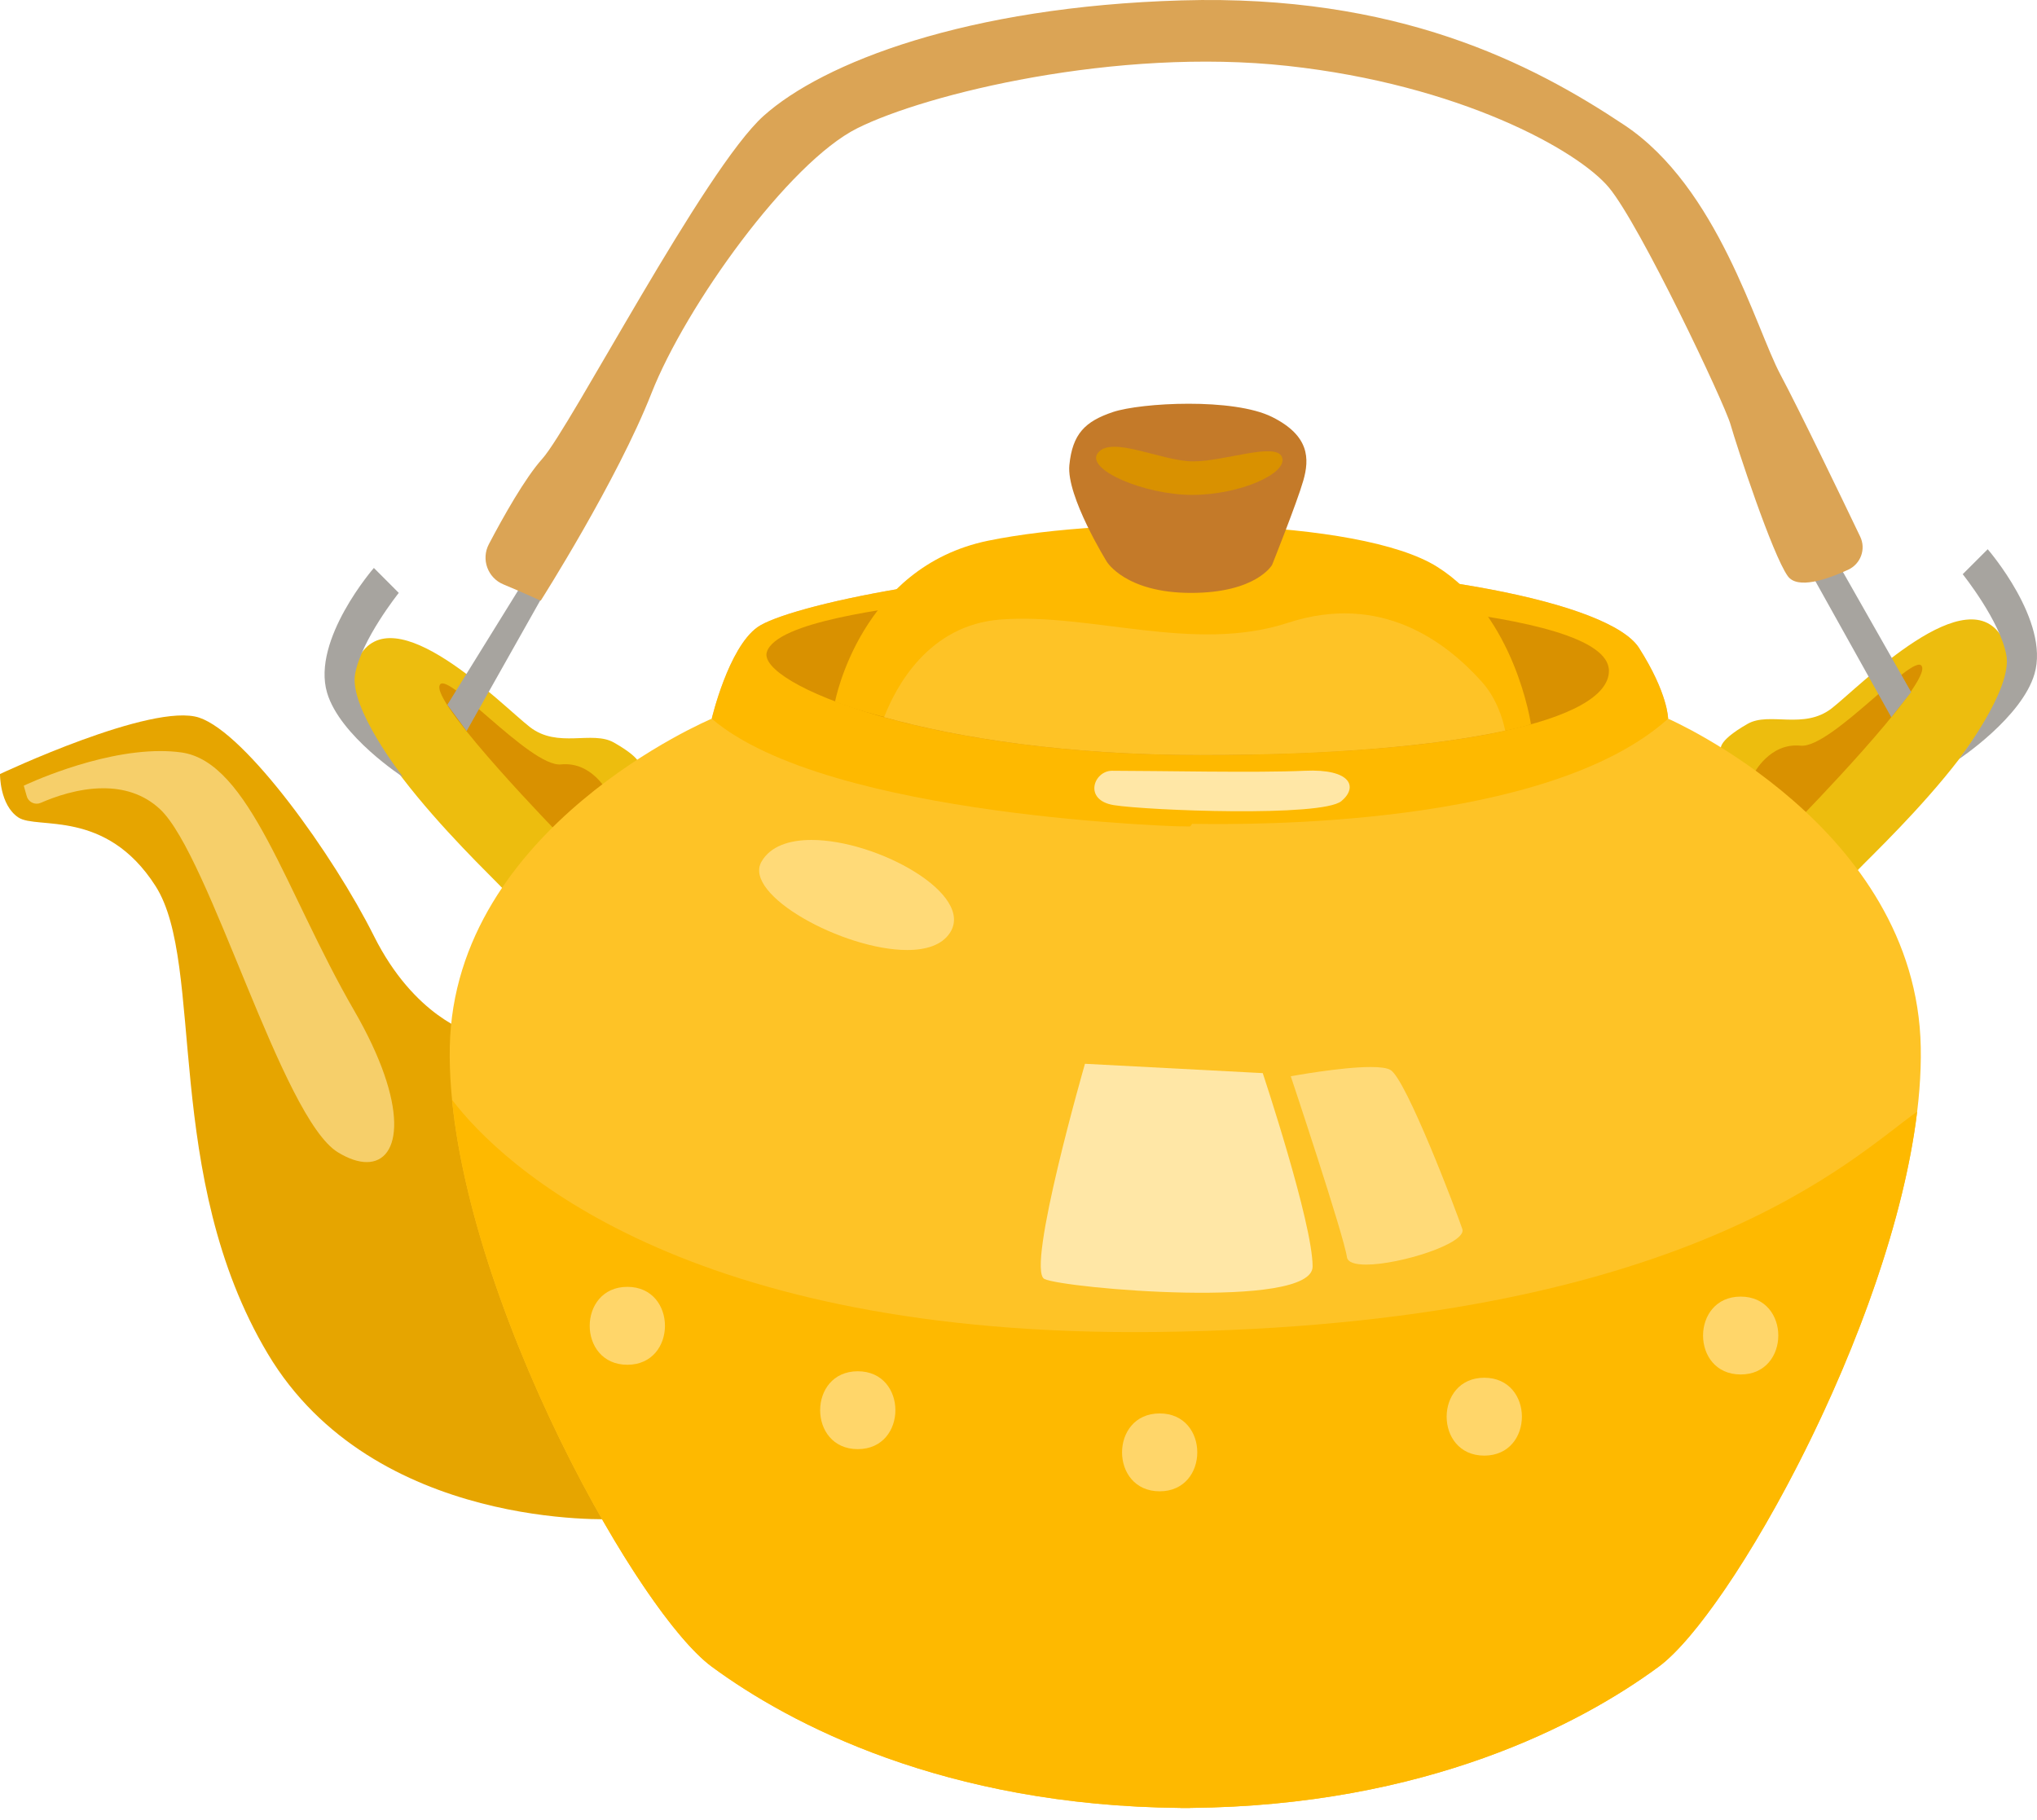 <svg width="94" height="84" viewBox="0 0 94 84" fill="none" xmlns="http://www.w3.org/2000/svg">
<path d="M3.41315e-05 35.724C3.41315e-05 35.724 7.034 32.401 9.192 33.121C11.351 33.842 15.381 39.455 17.253 43.195C19.123 46.938 21.714 47.658 21.714 47.658C21.714 47.658 21.283 53.271 23.298 57.732C25.312 62.193 28.334 70.109 28.334 70.109C28.334 70.109 17.253 70.685 12.358 62.481C7.466 54.278 9.481 44.491 7.177 40.893C4.875 37.295 1.709 38.302 0.846 37.727C-0.019 37.151 3.41315e-05 35.724 3.41315e-05 35.724Z" fill="#E6A500"/>
<path d="M16.924 53.634C16.543 53.634 16.091 53.488 15.592 53.182C13.001 51.599 9.689 39.509 7.388 37.35C6.61 36.621 5.67 36.381 4.767 36.381C3.607 36.381 2.506 36.779 1.884 37.053C1.821 37.08 1.756 37.093 1.692 37.093C1.478 37.093 1.278 36.947 1.226 36.719L1.097 36.262C1.097 36.262 4.425 34.664 7.4 34.664C7.728 34.664 8.049 34.683 8.361 34.726C11.528 35.157 13.173 41.166 16.34 46.634C18.894 51.05 18.524 53.634 16.924 53.634Z" fill="#F6CF6A"/>
<path d="M23.367 41.193C23.08 40.76 14.949 33.408 16.532 30.386C18.116 27.364 23.152 32.545 24.449 33.553C25.743 34.56 27.326 33.697 28.334 34.273C29.839 35.132 29.486 35.425 29.486 35.425L23.367 41.193Z" fill="#EDBD0E"/>
<path d="M25.888 38.589C25.888 38.589 20.131 32.689 20.275 31.682C20.42 30.675 24.449 35.425 25.888 35.28C27.327 35.136 28.047 36.575 28.047 36.575L25.888 38.589Z" fill="#D99100"/>
<path d="M20.643 32.528L24.385 26.484L25.176 27.275L21.533 33.739L20.643 32.528Z" fill="#A7A49F"/>
<path d="M85.646 40.256C85.935 39.824 94.03 32.545 92.447 29.523C90.863 26.501 85.826 31.682 84.53 32.689C83.236 33.697 81.652 32.834 80.645 33.408C79.141 34.268 79.43 34.62 79.43 34.62L85.646 40.256Z" fill="#EDBD0E"/>
<path d="M83.091 37.727C83.091 37.727 88.848 31.827 88.704 30.817C88.559 29.81 84.53 34.56 83.091 34.415C81.651 34.273 80.932 35.712 80.932 35.712L83.091 37.727Z" fill="#D99100"/>
<path d="M88.193 31.941L84.598 25.613L83.473 26.286L87.275 33.102L88.193 31.941Z" fill="#A7A49F"/>
<path d="M90.4 35.032C90.4 35.032 93.293 33.117 93.884 31.106C94.605 28.66 91.725 25.349 91.725 25.349L90.572 26.501C90.572 26.501 92.301 28.66 92.587 30.244C92.876 31.827 90.4 35.032 90.4 35.032Z" fill="#A7A49F"/>
<path d="M32.844 33.17C32.844 33.17 33.611 29.907 34.954 28.947C36.297 27.989 44.741 26.07 55.104 26.07C65.467 26.07 74.293 27.796 75.637 29.907C76.98 32.018 76.977 33.17 76.977 33.17C76.977 33.17 74.096 37.967 54.908 38.158C35.721 38.35 32.844 33.17 32.844 33.17Z" fill="#EDC387"/>
<path d="M32.844 33.17C32.844 33.17 33.611 29.907 34.954 28.947C36.297 27.989 44.741 26.07 55.104 26.07C65.467 26.07 74.293 27.796 75.637 29.907C76.98 32.018 76.977 33.17 76.977 33.17C76.977 33.17 74.096 37.967 54.908 38.158C35.721 38.35 32.844 33.17 32.844 33.17Z" fill="#FEB900"/>
<path d="M88.636 48.329C88.444 38.158 76.978 33.17 76.978 33.17C71.391 38.196 57.638 38.065 55.013 38.022L54.913 38.158C54.913 38.158 38.218 37.775 32.844 33.17C32.844 33.17 20.947 38.158 20.756 48.329C20.563 58.499 29.198 74.235 32.844 76.921C36.443 79.573 43.595 83.343 54.477 83.441V83.445C54.55 83.445 54.622 83.444 54.694 83.444C54.769 83.444 54.839 83.445 54.913 83.445V83.441C65.797 83.343 72.948 79.573 76.546 76.921C80.192 74.235 88.829 58.499 88.636 48.329Z" fill="#FEC326"/>
<path d="M43.013 27.796C41.215 28.078 35.819 28.661 35.385 30.099C34.954 31.538 42.726 34.849 55.39 34.849C67.192 34.849 74.246 33.266 74.246 30.962C74.246 27.936 58.842 27.587 54.959 27.364C51.25 27.151 45.839 27.356 43.013 27.796Z" fill="#D99100"/>
<path d="M38.535 32.38C38.535 32.38 39.704 26.165 45.603 24.954C51.299 23.785 62.731 23.894 66.329 26.165C69.927 28.435 70.648 33.429 70.648 33.429C70.648 33.429 70.168 33.591 69.392 33.74C67.06 34.19 61.599 35.007 54.813 34.776C43.028 34.377 38.535 32.38 38.535 32.38Z" fill="#FEB900"/>
<path d="M51.075 25.925C51.075 25.925 49.202 22.903 49.347 21.464C49.492 20.025 50.067 19.45 51.362 19.015C52.658 18.585 56.916 18.351 58.707 19.247C60.435 20.111 60.431 21.175 60.142 22.183C59.855 23.19 58.703 26.07 58.703 26.07C58.703 26.07 57.982 27.364 54.96 27.364C51.938 27.364 51.075 25.925 51.075 25.925Z" fill="#C47A29"/>
<path d="M53.376 61.475C31.63 61.729 23.193 53.824 20.859 50.757C21.856 60.834 29.478 74.441 32.844 76.921C36.442 79.573 43.594 83.343 54.477 83.441V83.445C54.549 83.445 54.621 83.444 54.694 83.444C54.768 83.444 54.838 83.445 54.913 83.445V83.441C65.797 83.343 72.948 79.573 76.546 76.921C79.851 74.485 87.258 61.324 88.469 51.307C85.521 53.379 77.844 61.186 53.376 61.475Z" fill="#FEB900"/>
<path d="M50.067 49.097L58.271 49.528C58.271 49.528 60.572 56.438 60.572 58.453C60.572 60.467 49.06 59.46 48.195 59.028C47.332 58.594 50.067 49.097 50.067 49.097Z" fill="#FFE7A6"/>
<path d="M63.04 58.365C62.537 58.365 62.191 58.263 62.156 58.021C62.013 57.011 59.565 49.673 59.565 49.673C59.565 49.673 61.864 49.246 63.254 49.246C63.671 49.246 64.004 49.284 64.169 49.384C64.89 49.815 67.192 55.862 67.481 56.724C67.7 57.379 64.609 58.365 63.04 58.365Z" fill="#FFDA78"/>
<path d="M51.316 35.573C50.47 35.573 49.977 36.93 51.398 37.159C52.946 37.408 61.003 37.722 61.902 36.972C62.671 36.331 62.362 35.474 60.203 35.573C58.045 35.675 53.364 35.573 51.316 35.573Z" fill="#FFE7A6"/>
<path d="M18.612 35.873C18.612 35.873 15.684 33.979 15.093 31.97C14.373 29.523 17.253 26.212 17.253 26.212L18.402 27.364C18.402 27.364 16.676 29.523 16.387 31.106C16.1 32.689 18.612 35.873 18.612 35.873Z" fill="#A7A49F"/>
<path d="M23.234 26.973C24.065 27.317 24.952 27.723 24.952 27.723C24.952 27.723 28.478 22.183 30.061 18.153C31.644 14.123 36.392 7.503 39.559 5.92C42.725 4.336 51.505 2.177 59.421 3.042C67.336 3.905 72.805 6.927 74.245 8.655C75.685 10.381 79.569 18.584 79.858 19.591C80.145 20.599 81.78 25.579 82.498 26.588C82.946 27.213 84.311 26.744 85.282 26.297C85.862 26.031 86.119 25.345 85.841 24.767C84.946 22.898 83.027 18.916 82.16 17.29C81.01 15.131 79.283 8.655 74.964 5.776C70.647 2.897 64.459 -0.269 54.527 0.018C44.596 0.307 37.975 2.897 35.242 5.344C32.508 7.79 26.319 19.736 25.024 21.175C24.231 22.057 23.222 23.853 22.559 25.116C22.193 25.812 22.505 26.673 23.234 26.973Z" fill="#DBA455"/>
<path d="M59.422 28.748C55.103 30.158 50.354 28.278 46.18 28.592C42.82 28.843 41.326 31.738 40.797 33.102C44.259 34.069 49.246 34.849 55.391 34.849C61.426 34.849 66.215 34.434 69.458 33.721C69.458 33.721 69.242 32.429 68.393 31.481C66.731 29.623 63.739 27.336 59.422 28.748Z" fill="#FEC326"/>
<path d="M50.67 20.894C50.043 21.666 52.816 22.841 55.014 22.841C57.209 22.841 59.458 21.845 59.158 21.094C58.877 20.393 56.512 21.294 55.063 21.294C53.616 21.294 51.319 20.095 50.67 20.894Z" fill="#D99100"/>
<path d="M41.861 43.846C38.932 43.846 34.263 41.303 35.14 39.769C35.546 39.059 36.411 38.766 37.448 38.766C40.489 38.766 45.02 41.278 43.828 43.065C43.46 43.618 42.738 43.846 41.861 43.846Z" fill="#FFDA78"/>
<path d="M28.95 62.988C26.633 62.988 26.635 59.392 28.95 59.392C31.266 59.392 31.262 62.988 28.95 62.988Z" fill="#FFD66A"/>
<path d="M39.583 66.882C37.266 66.882 37.27 63.288 39.583 63.288C41.899 63.288 41.897 66.882 39.583 66.882Z" fill="#FFD66A"/>
<path d="M53.515 68.828C51.198 68.828 51.201 65.234 53.515 65.234C55.831 65.234 55.827 68.828 53.515 68.828Z" fill="#FFD66A"/>
<path d="M68.493 67.181C66.177 67.181 66.181 63.587 68.493 63.587C70.811 63.587 70.808 67.181 68.493 67.181Z" fill="#FFD66A"/>
<path d="M80.326 63.436C78.009 63.436 78.013 59.842 80.326 59.842C82.642 59.842 82.64 63.436 80.326 63.436Z" fill="#FFD66A"/>
</svg>
